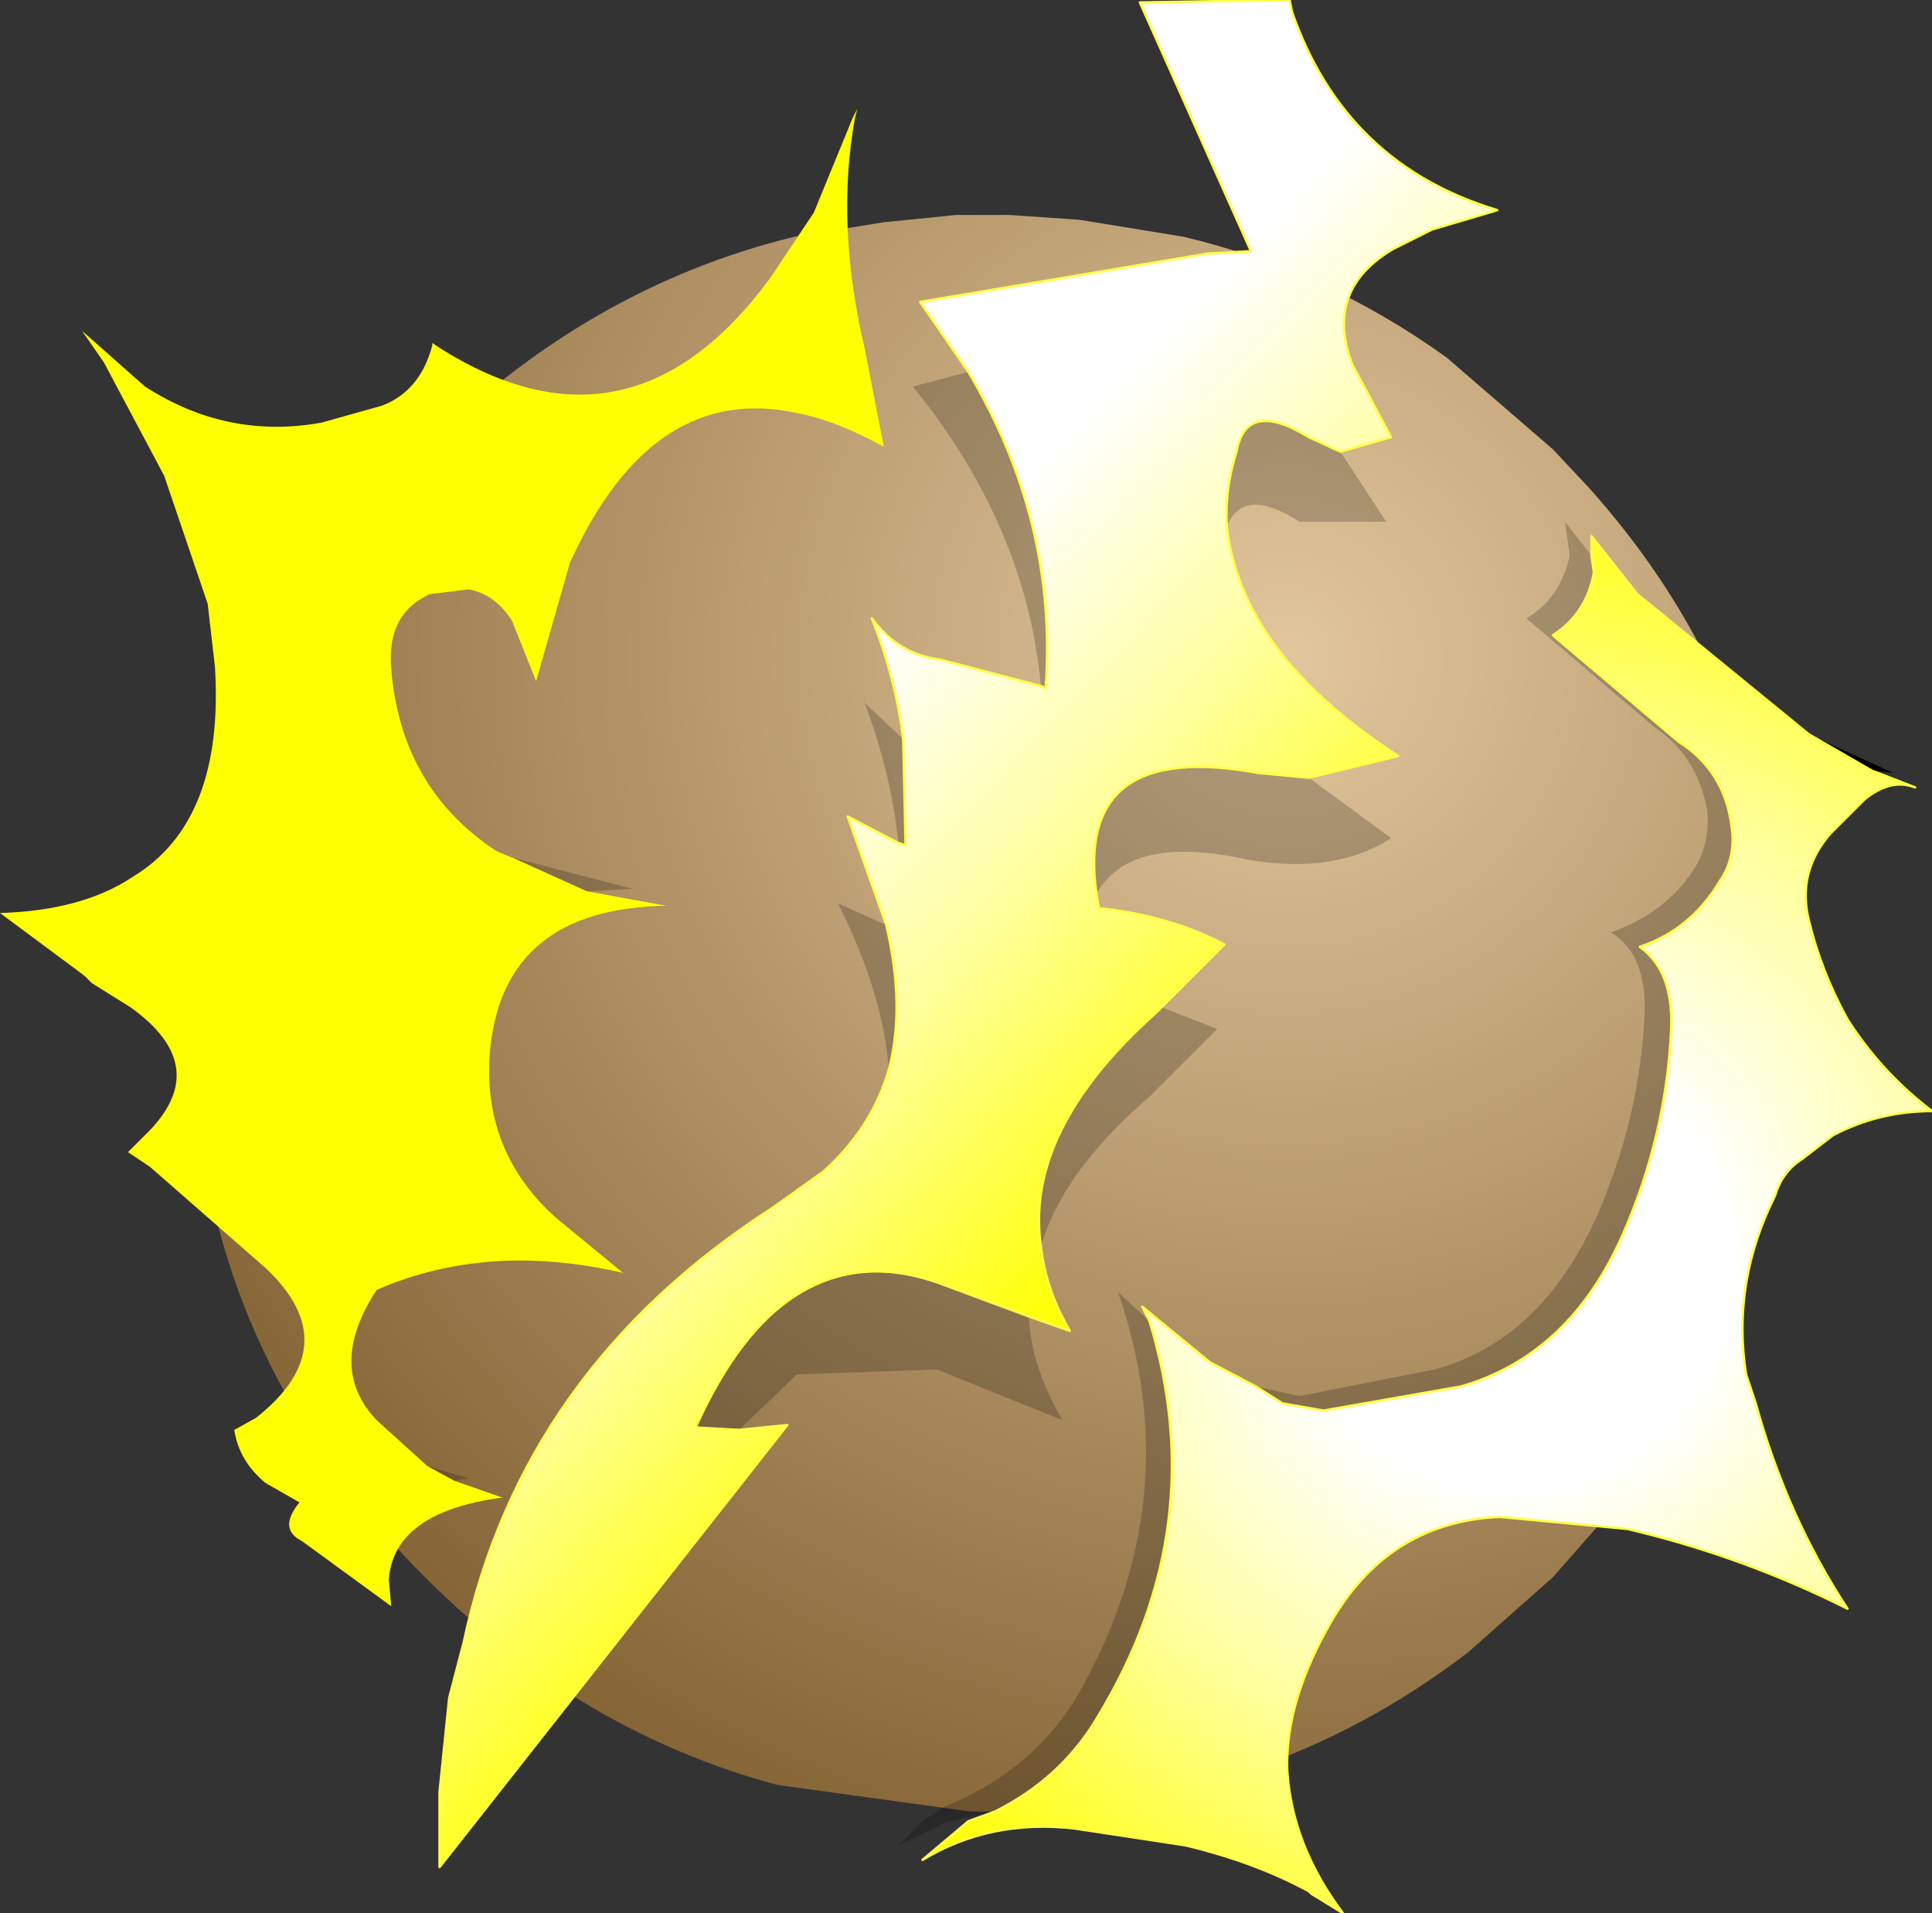 <svg xmlns="http://www.w3.org/2000/svg" viewBox="0 0 40.0 39.6" width="40" height="39.6"><rect x="0" y="0" width="40.0" height="39.6" fill="#333333" stroke="none"/><defs><radialGradient gradientUnits="userSpaceOnUse" r="819.2" cx="0" cy="0" spreadMethod="unknown" gradientTransform="matrix(.032 0 0 .032 26.65 13.6)" id="a"><stop offset="0" stop-color="#E2C69C"/><stop offset="1" stop-color="#856536"/></radialGradient><linearGradient gradientUnits="userSpaceOnUse" x1="-819.2" x2="819.2" gradientTransform="matrix(.008 .007 -.017 .018 17.9 19.25)" id="b"><stop offset=".271" stop-color="#fff"/><stop offset=".612" stop-color="#ff9"/><stop offset=".992" stop-color="#ff0"/></linearGradient><radialGradient gradientUnits="userSpaceOnUse" r="819.2" cx="0" cy="0" spreadMethod="pad" gradientTransform="matrix(.02 .005 -.005 .02 31.25 26.25)" id="c"><stop offset=".271" stop-color="#fff"/><stop offset=".612" stop-color="#ff9"/><stop offset=".992" stop-color="#ff0"/></radialGradient><radialGradient gradientUnits="userSpaceOnUse" r="819.2" cx="0" cy="0" fx="2240" fy="0" spreadMethod="pad" gradientTransform="matrix(.022 0 0 .022 9.1 17.75)" id="d"><stop offset=".271" stop-color="#fff"/><stop offset=".612" stop-color="#ff9"/><stop offset=".992" stop-color="#ff0"/></radialGradient></defs><path fill="url(#a)" d="M32.9 10.1q3 3.35 3.8 7.6v.05l.3 3.2v.8q-.25 5.5-3.75 9.65l-1.1 1.25-1.75 1.55q-4.3 3.3-9.95 3.3h-.35l-4-.55q-4.1-1.1-7.3-4.3-2.15-2.15-3.35-4.7-.85-1.8-1.2-3.8-.3-1.55-.3-3.2 0-3.6 1.35-6.65.8-1.8 2-3.35L8.8 9.3q3.35-3.35 7.65-4.4l1.85-.3 1.5-.15h1.1l1.45.1 2.15.35q2.95.7 5.45 2.5l2.2 1.9.75.8"/><path d="M37.45 15.2l1.75.8-.45-.05-1.3-.75"/><path fill-opacity=".212" d="M26 28.7l.9.2 2.8-.55q2.2-.6 3.35-3.15.9-2.05 1-4.2.05-1.25-.7-1.7 1.15-.4 1.75-1.35.3-.5.25-1.15-.2-1.15-1.1-1.75L31.6 12.8q.7-.4.9-1.3l-.1-.7.55.7.05.35q-.15.85-.85 1.3l2.6 2.2q.95.6 1.1 1.75.1.65-.25 1.15-.6 1-1.65 1.35.7.5.65 1.7-.1 2.2-1 4.25-1.1 2.5-3.35 3.15l-2.85.5-.85-.15-.55-.35m-5.4 8.8l-.95.2-1.05.5.5-.5.45-.3q1.75-.7 2.7-2.2 2.4-4.1.9-8.45l.65.6q1.3 4.25-1.05 8.15-.75 1.3-2.15 2m7.15-28.15l.95 1.45h-1.8q-1.15-.75-1.5.1-.05-.75.2-1.55.2-1.1 1.5-.3l.65.3m-.65 6.75l1.7 1.25q-1.15.75-2.95.45-2.45-.55-3.15.7-.45-3.2 3.35-2.5l1.05.1m-3.05 4.75l1.15.45-1.4 1.4q-1.8 1.55-2.25 3.1-.35-2.4 2.4-4.85l.1-.1m-2.75 6.4q.05 1.05.7 2.15l-2.6-1.05-2.9.1-1.2 1.15-.9-.05q.9-2 2.1-2.75 1.35-.85 3.05-.2l1.75.65m-2.9-5.1q-.1-1.55-1.05-3.45l1 .45q.4 1.7.05 3m.2-4.7q-.15-1.45-.7-2.9l.8.75.05 2.2-.15-.05m2.95-3.25q-.3-3.3-2.65-6.2l1.15-.3q1.85 3.1 1.6 6.55l-.1-.05M10.6 17.75l2.5.65-.95.05-1.55-.7m-1.75 12.6l.85.25-.3.05-.55-.3"/><path fill="url(#b)" d="M20.05 7.7l-1-1.45 5.95-1 .9-.05L23.6.05 26.7 0l.05.25q1.1 3.15 4.25 4.1l-1.35.4-.8.4Q27.4 6 28 7.55l.8 1.5-1.05.3-.65-.3q-1.3-.8-1.5.3-.25.8-.2 1.55.3 2.65 3.55 4.75l-1.85.45-1.05-.1q-3.8-.7-3.35 2.5l.05.3q1.45.15 2.6.75l-1.3 1.3-.1.1q-2.75 2.45-2.4 4.85.1.9.6 1.75l-.85-.3-1.75-.65q-1.7-.65-3.05.2-1.2.75-2.1 2.75l.9.05 1-.1-7.2 9.15V37.1l.2-1.95.3-1.15q1.2-5.65 6.4-9l1.05-.75q1-.9 1.35-2.1.35-1.3-.05-3l-.8-2.25 1.05.55.15.05-.05-2.2q-.15-1.25-.65-2.5.55.75 1.4.85l2.1.55.1.05q.25-3.45-1.6-6.55"/><path fill="url(#c)" d="M26 28.7l.55.35.85.15 2.85-.5q2.25-.65 3.35-3.15.9-2.05 1-4.25.05-1.2-.65-1.7 1.05-.35 1.65-1.35.35-.5.25-1.15-.15-1.15-1.1-1.75l-2.6-2.2q.7-.45.85-1.3l-.05-.35v-.4l.95 1.2 3.55 2.9 1.3.75.9.35q-.5-.2-1.05.25l-.7.7q-.7.8-.45 1.8.25 1.05.8 2.05.7 1.1 1.75 1.9-1.1 0-2.05.5l-.65.5q-.4.25-.55.75-.9 1.8-.6 3.7l.2.6q.65 2.35 1.9 4.25-2.1-1.05-4.35-1.6l-.2-.05-2.65-.25q-2.25.1-3.45 2.1-1 1.7-.95 3.15.1 1.55 1.15 2.95l-.65-.4-.05-.05q-1.1-.6-2.55-.95l-2.3-.35q-1.75-.2-3.15.65l.95-.8.55-.2q1.4-.7 2.15-2 2.35-3.9 1.05-8.15l-.15-.3 1.4 1.15.95.5"/><path fill="url(#d)" d="M9.4 30.65l1 .35q-2.25.3-2.35 1.7l.05.55-1.85-1.35q-.5-.25-.05-.8l-.7-.4q-.55-.45-.65-1.1l.45-.25q1.9-1.5.2-3.1l-2.4-2.1-.45-.3.35-.35q1.45-1.4-.3-2.65l-.8-.5-.05-.05-.1-.1-.2-.15L0 18.9q1.7-.05 2.75-.75 1.9-1.15 1.7-4.35l-.15-1.3-.9-2.65L2.15 7.5l-.45-.65L3 8q1.7 1.1 3.65.75L7.9 8.4q.8-.3 1.05-1.25V7.1l.15.1q3.95 2.5 6.85-1.45l.9-1.35.8-1.95.1-.2-.05.2q-.4 2.2.2 4.75l.4 2.05q-1-.55-1.8-.7-3-.65-4.7 3.1l-.7 2.45-.5-1.25q-.35-.55-.9-.65l-.8.1q-.9.4-.8 1.55.2 2.45 2.15 3.75l.1.05.25.1 1.55.7 1.65.3q-3.35.05-3.65 2.95-.2 2.1 1.35 3.5l1.4 1.15q-2.8-.65-5.1.35-1.05 1.6 0 2.7l1.05.95.55.3"/><path fill="none" stroke="#FFFF48" stroke-width=".05" stroke-linecap="round" stroke-linejoin="round" d="M26 28.7l.55.35.85.15 2.85-.5q2.25-.65 3.35-3.15.9-2.05 1-4.25.05-1.2-.65-1.7 1.05-.35 1.65-1.35.35-.5.25-1.15-.15-1.15-1.1-1.75l-2.6-2.2q.7-.45.85-1.3l-.05-.35v-.4l.95 1.2 3.55 2.9m1.3.75l.9.35q-.5-.2-1.05.25l-.7.7q-.7.8-.45 1.8.25 1.05.8 2.05.7 1.1 1.75 1.9-1.1 0-2.05.5l-.65.5q-.4.25-.55.75-.9 1.8-.6 3.7l.2.6q.65 2.35 1.9 4.25-2.1-1.05-4.35-1.6l-.2-.05-2.65-.25q-2.25.1-3.45 2.1-1 1.7-.95 3.15.1 1.55 1.15 2.95l-.65-.4-.05-.05q-1.1-.6-2.55-.95l-2.3-.35q-1.75-.2-3.15.65l.95-.8.55-.2m3.2-10.15l-.15-.3 1.4 1.15.95.5m-5.95-21l-1-1.45 5.95-1 .9-.05L23.6.05 26.7 0l.05.25q1.1 3.15 4.25 4.1l-1.35.4-.8.4Q27.4 6 28 7.55l.8 1.5-1.05.3-.65-.3q-1.3-.8-1.5.3-.25.8-.2 1.55.3 2.65 3.55 4.75l-1.85.45-1.05-.1q-3.8-.7-3.35 2.5l.05.3q1.45.15 2.6.75l-1.3 1.3-.1.1q-2.75 2.45-2.4 4.85.1.9.6 1.75l-.85-.3-1.75-.65q-1.7-.65-3.05.2-1.2.75-2.1 2.75l.9.05 1-.1-7.2 9.15V37.1l.2-1.95.3-1.15q1.2-5.65 6.4-9l1.05-.75q1-.9 1.35-2.1.35-1.3-.05-3l-.8-2.25 1.05.55.15.05-.05-2.2q-.15-1.25-.65-2.5.55.75 1.4.85l2.1.55m-1.5-6.5q1.85 3.1 1.6 6.55l-.1-.05m17.2 1.75l-1.3-.75M23.8 27.35q1.3 4.25-1.05 8.15-.75 1.3-2.15 2"/></svg>
